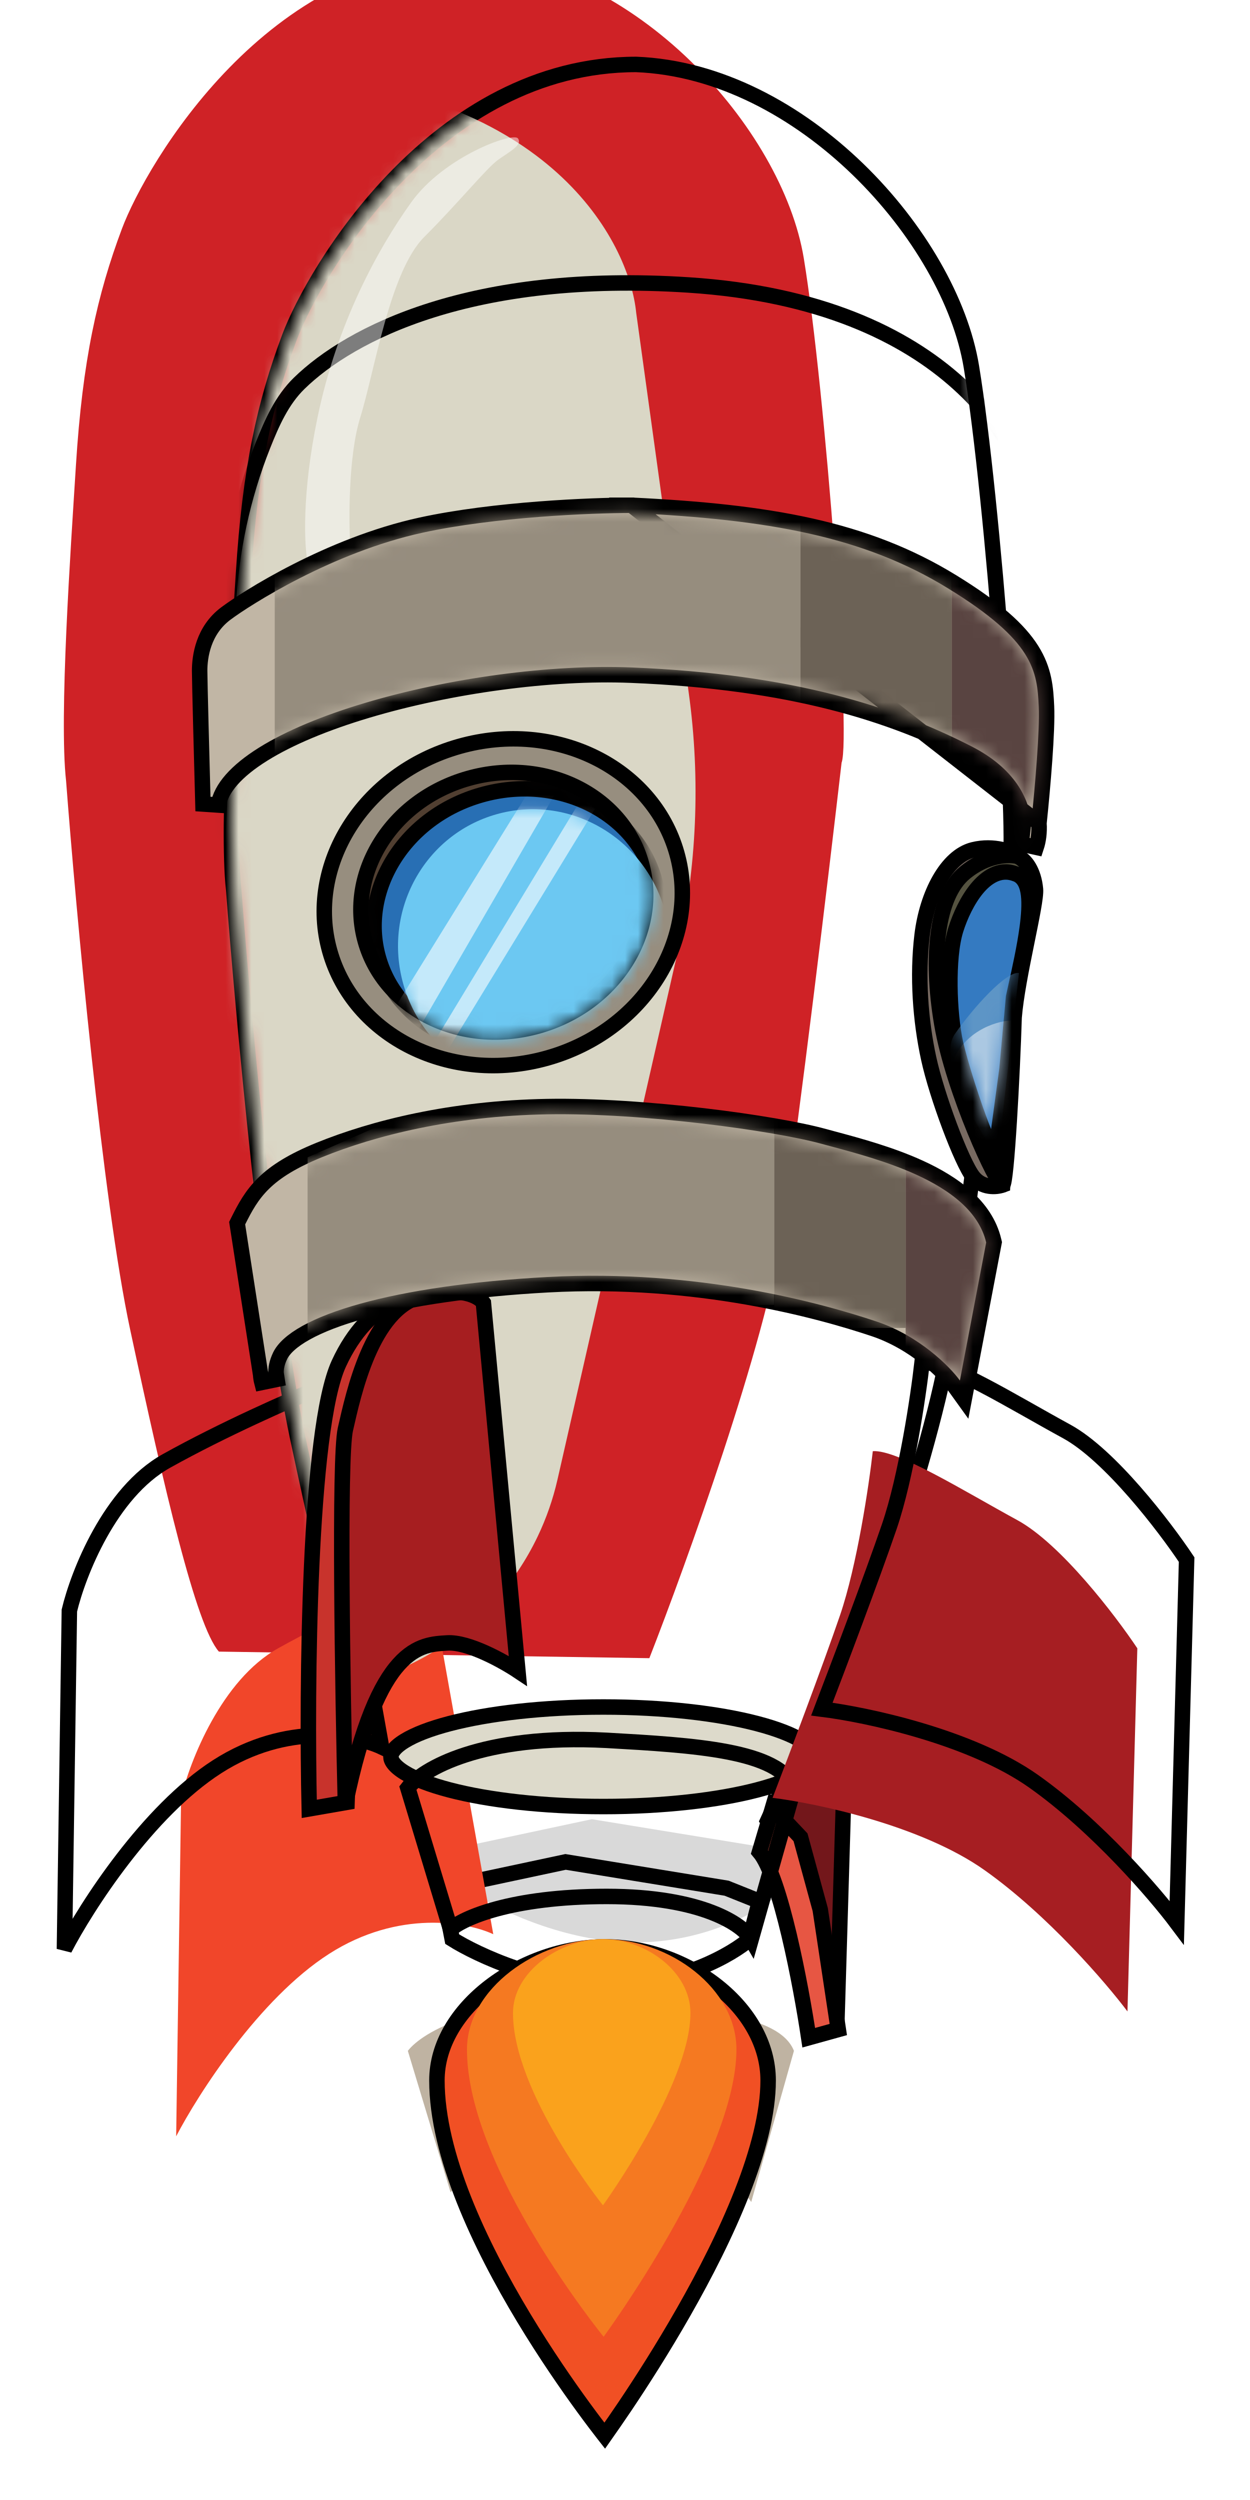 <svg width="97" height="194" viewBox="0 0 97 194" fill="none" xmlns="http://www.w3.org/2000/svg">
<g filter="url(#filter0_d_3058_16098)">
<g filter="url(#filter1_i_3058_16098)">
<path d="M51.585 150.047C56.889 149.945 60.85 147.624 62.168 146.477L62.933 143.544L60.383 142.524L47.888 140.484L38.325 142.524L39.09 146.477C41.045 147.709 46.281 150.149 51.585 150.047Z" fill="#D9D9D9"/>
</g>
<path d="M51.585 150.047C56.889 149.945 60.85 147.624 62.168 146.477L62.933 143.544L60.383 142.524L47.888 140.484L38.325 142.524L39.09 146.477C41.045 147.709 46.281 150.149 51.585 150.047Z" stroke="black" stroke-width="1.2"/>
<g filter="url(#filter2_i_3058_16098)">
<path d="M79.38 24.46C77.722 14.387 66.247 1.51 53.37 1C37.815 1 28.38 17.065 26.467 22.165C24.555 27.265 23.407 32.365 22.897 40.525C22.489 47.053 21.58 60.032 22.132 65.005C22.897 75.035 24.963 97.594 27.105 107.59C29.782 120.085 32.205 130.54 33.99 132.58L67.395 133.09C70.285 125.695 76.396 108.712 77.722 99.94C79.048 91.168 81.335 72.06 82.312 63.602C83.077 61.562 81.037 34.532 79.38 24.46Z" fill="#CF2226"/>
</g>
<path d="M79.38 24.46C77.722 14.387 66.247 1.51 53.37 1C37.815 1 28.38 17.065 26.467 22.165C24.555 27.265 23.407 32.365 22.897 40.525C22.489 47.053 21.58 60.032 22.132 65.005C22.897 75.035 24.963 97.594 27.105 107.59C29.782 120.085 32.205 130.54 33.99 132.58L67.395 133.09C70.285 125.695 76.396 108.712 77.722 99.94C79.048 91.168 81.335 72.06 82.312 63.602C83.077 61.562 81.037 34.532 79.38 24.46Z" stroke="black" stroke-width="1.2"/>
<path d="M30.293 85.151L27.87 51.746L31.185 49.578L33.608 84.513L30.293 85.151Z" fill="#D9D9D9" stroke="black" stroke-width="1.2"/>
<path d="M67.522 146.224C67.114 143.47 64.717 139.126 63.57 137.299L69.817 123.656L68.925 153.491C68.627 152.216 67.93 148.978 67.522 146.224Z" fill="#73171B" stroke="black" stroke-width="1.2"/>
<path d="M66.758 154.127L69.053 153.49L67.65 144.182L66.12 138.572L63.953 136.277L62.933 139.72C64.565 141.658 66.163 150.132 66.758 154.127Z" fill="#E75643" stroke="black" stroke-width="1.2"/>
<g filter="url(#filter3_ii_3058_16098)">
<path d="M20.858 133.09C26.264 129.622 31.61 130.625 33.608 131.56L28.635 103.766C26.552 104.616 21.291 106.928 16.905 109.376C12.519 111.824 10.062 118.131 9.383 120.978L9 147.243C10.7 143.971 15.451 136.558 20.858 133.09Z" fill="#F1462A"/>
</g>
<path d="M20.858 133.09C26.264 129.622 31.61 130.625 33.608 131.56L28.635 103.766C26.552 104.616 21.291 106.928 16.905 109.376C12.519 111.824 10.062 118.131 9.383 120.978L9 147.243C10.7 143.971 15.451 136.558 20.858 133.09Z" stroke="black" stroke-width="1.2"/>
<mask id="mask0_3058_16098" style="mask-type:alpha" maskUnits="userSpaceOnUse" x="21" y="1" width="62" height="133">
<path d="M79.38 24.46C77.722 14.387 66.247 1.51 53.37 1C37.815 1 28.38 17.065 26.467 22.165C24.555 27.265 23.407 32.365 22.897 40.525C22.489 47.053 21.58 60.032 22.132 65.005C22.897 75.035 24.963 97.594 27.105 107.59C29.782 120.085 32.205 130.54 33.99 132.58L67.395 133.09C70.285 125.695 76.396 108.712 77.722 99.94C79.048 91.168 81.335 72.06 82.312 63.602C83.077 61.562 81.037 34.532 79.38 24.46Z" fill="#CF2226"/>
</mask>
<g mask="url(#mask0_3058_16098)">
<g filter="url(#filter4_ii_3058_16098)">
<path d="M57.45 18.115C40.595 17.014 31.189 21.873 27.218 25.744C25.869 27.058 25.099 28.811 24.404 30.56C22.816 34.56 21.906 38.797 21.713 43.096L20.472 70.656C20.304 74.379 20.506 78.11 21.075 81.793L27.742 124.959C30.596 135.923 40.494 143.574 51.823 143.574H57.76C65.906 143.574 73.327 138.894 76.837 131.543C77.51 130.133 78.025 128.653 78.372 127.13L87.676 86.293C89.188 79.655 89.485 72.799 88.552 66.056L84.48 36.602C83.927 30.992 77.748 19.441 57.45 18.115Z" fill="#DAD7C6"/>
</g>
<path d="M57.45 18.115C40.595 17.014 31.189 21.873 27.218 25.744C25.869 27.058 25.099 28.811 24.404 30.56C22.816 34.56 21.906 38.797 21.713 43.096L20.472 70.656C20.304 74.379 20.506 78.11 21.075 81.793L27.742 124.959C30.596 135.923 40.494 143.574 51.823 143.574H57.76C65.906 143.574 73.327 138.894 76.837 131.543C77.51 130.133 78.025 128.653 78.372 127.13L87.676 86.293C89.188 79.655 89.485 72.799 88.552 66.056L84.48 36.602C83.927 30.992 77.748 19.441 57.45 18.115Z" stroke="black" stroke-width="1.2"/>
</g>
<path d="M56.52 62.206C58.393 68.829 53.967 75.984 46.474 78.102C38.98 80.22 31.464 76.44 29.592 69.817C27.72 63.194 32.145 56.039 39.639 53.921C47.132 51.803 54.648 55.583 56.52 62.206Z" fill="#978E7F" stroke="black" stroke-width="1.2"/>
<path d="M53.767 62.984C55.251 68.235 51.744 73.929 45.771 75.618C39.799 77.306 33.83 74.29 32.346 69.039C30.861 63.788 34.368 58.093 40.341 56.405C46.313 54.717 52.282 57.733 53.767 62.984Z" fill="#513F31" stroke="black" stroke-width="1.2"/>
<mask id="mask1_3058_16098" style="mask-type:alpha" maskUnits="userSpaceOnUse" x="31" y="55" width="24" height="22">
<path d="M53.767 62.986C55.251 68.237 51.744 73.931 45.772 75.62C39.799 77.308 33.83 74.292 32.346 69.041C30.862 63.79 34.369 58.096 40.341 56.407C46.314 54.719 52.282 57.735 53.767 62.986Z" fill="#513F31" stroke="black" stroke-width="1.2"/>
</mask>
<g mask="url(#mask1_3058_16098)">
<path d="M54.787 64.26C56.271 69.511 52.764 75.206 46.792 76.894C40.819 78.582 34.85 75.566 33.366 70.315C31.882 65.064 35.389 59.37 41.361 57.682C47.334 55.993 53.303 59.01 54.787 64.26Z" fill="#286FB4" stroke="black" stroke-width="1.2"/>
<ellipse cx="45.444" cy="69.511" rx="10.542" ry="10.728" transform="rotate(-15.784 45.444 69.511)" fill="#6CC8F2"/>
<mask id="mask2_3058_16098" style="mask-type:alpha" maskUnits="userSpaceOnUse" x="34" y="58" width="23" height="23">
<ellipse cx="45.444" cy="69.514" rx="10.542" ry="10.728" transform="rotate(-15.784 45.444 69.514)" fill="#6CC8F2"/>
</mask>
<g mask="url(#mask2_3058_16098)">
<path d="M44.828 57.741L34.883 73.806L35.903 76.866L46.996 57.741H44.828Z" fill="white" fill-opacity="0.6"/>
<path d="M49.036 58.124L37.688 76.866L38.581 77.759L50.183 58.761L49.036 58.124Z" fill="white" fill-opacity="0.6"/>
</g>
</g>
<path d="M67.305 132.326C67.305 132.612 67.073 133.043 66.247 133.552C65.455 134.042 64.269 134.504 62.749 134.901C59.72 135.692 55.502 136.188 50.82 136.188C46.138 136.188 41.92 135.692 38.891 134.901C37.372 134.504 36.185 134.042 35.393 133.552C34.568 133.043 34.335 132.612 34.335 132.326C34.335 132.04 34.568 131.609 35.393 131.099C36.185 130.61 37.372 130.148 38.891 129.751C41.92 128.96 46.138 128.463 50.82 128.463C55.502 128.463 59.72 128.96 62.749 129.751C64.269 130.148 65.455 130.61 66.247 131.099C67.073 131.609 67.305 132.04 67.305 132.326Z" fill="#DDDACB" stroke="black" stroke-width="1.2"/>
<g filter="url(#filter5_iii_3058_16098)">
<path d="M65.61 134.748C64.463 131.815 57.833 131.433 51.075 131.05C41.385 130.54 36.752 133.303 35.648 134.748L38.962 145.713C39.898 144.863 43.629 143.163 51.075 143.163C58.521 143.163 61.657 145.373 62.295 146.478L65.61 134.748Z" fill="#BFB3A2"/>
</g>
<path d="M65.61 134.748C64.463 131.815 57.833 131.433 51.075 131.05C41.385 130.54 36.752 133.303 35.648 134.748L38.962 145.713C39.898 144.863 43.629 143.163 51.075 143.163C58.521 143.163 61.657 145.373 62.295 146.478L65.61 134.748Z" stroke="black" stroke-width="1.2"/>
<path d="M79.507 61.944C81.139 61.536 82.567 62.114 83.078 62.454L81.802 87.954C81.335 88.124 80.221 88.235 79.507 87.317C78.615 86.169 76.703 81.069 76.065 78.137C75.427 75.204 75.172 71.762 75.555 68.574C75.938 65.387 77.468 62.454 79.507 61.944Z" fill="#786A61" stroke="black" stroke-width="1.2"/>
<path d="M84.352 65.004C84.225 63.602 83.587 62.709 82.95 62.454C82.312 62.284 80.604 62.301 78.87 63.729C76.702 65.514 76.192 70.232 77.085 75.459C77.977 80.687 81.42 88.082 81.802 87.954C82.108 87.852 82.567 79.2 82.695 74.95C82.95 71.762 84.454 66.126 84.352 65.004Z" fill="#555340" stroke="black" stroke-width="1.2"/>
<path d="M80.354 83.844L81.202 85.94L81.504 83.699L82.142 78.982L82.144 78.969L82.145 78.956L82.652 73.382C82.704 73.142 82.762 72.882 82.823 72.606C83.13 71.229 83.519 69.479 83.72 67.951C83.841 67.03 83.901 66.141 83.819 65.44C83.778 65.09 83.696 64.743 83.538 64.452C83.377 64.158 83.123 63.9 82.751 63.794C81.55 63.352 80.51 64.107 79.809 64.957C79.076 65.847 78.504 67.072 78.17 68.14C77.822 69.252 77.696 70.89 77.712 72.5C77.728 74.122 77.89 75.791 78.157 76.991C78.477 78.433 79.52 81.782 80.354 83.844Z" fill="#347AC1" stroke="black" stroke-width="1.2"/>
<mask id="mask3_3058_16098" style="mask-type:alpha" maskUnits="userSpaceOnUse" x="78" y="64" width="6" height="20">
<path d="M82.057 73.292C82.695 70.36 84.097 64.75 82.567 64.367C80.91 63.73 79.38 66.28 78.742 68.32C78.105 70.36 78.232 74.567 78.742 76.862C79.054 78.267 80.086 81.585 80.91 83.62L81.547 78.902L82.057 73.292Z" fill="#356CA4"/>
</mask>
<g mask="url(#mask3_3058_16098)">
<path d="M78.105 76.225C79.532 74.186 82.1 71.337 83.077 71.507L81.419 85.787C79.635 83.195 76.677 78.266 78.105 76.225Z" fill="#5D95C6"/>
<path d="M78.232 77.755C79.427 75.657 81.93 75.078 82.822 75.206L82.041 88.541C80.303 86.029 77.037 79.853 78.232 77.755Z" fill="white" fill-opacity="0.49"/>
</g>
<path d="M35.903 11.711C38.453 8.141 43.807 6.229 44.19 6.739C44.572 7.248 43.552 7.759 42.66 8.396C41.767 9.034 39.6 11.711 36.922 14.389C34.245 17.067 33.097 24.716 31.95 28.414C31.032 31.372 31.057 36.361 31.185 38.486L27.87 39.634C27.615 38.359 27.411 34.33 28.635 28.414C30.165 21.019 33.352 15.281 35.903 11.711Z" fill="white" fill-opacity="0.49"/>
<path d="M30.293 101.816C32.639 96.716 36.455 96.036 38.07 96.333L31.823 108.701L30.93 135.858L27.998 136.368C27.785 126.976 27.947 106.916 30.293 101.816Z" fill="#C8332C" stroke="black" stroke-width="1.2"/>
<path d="M44.19 125.659L41.512 97.099C41.172 96.589 39.727 95.773 36.667 96.589C32.842 97.609 31.44 104.112 30.802 106.917C30.292 109.161 30.59 127.232 30.802 135.987C33.352 123.619 36.667 123.619 38.707 123.492C40.339 123.39 43.042 124.894 44.19 125.659Z" fill="#A61E20" stroke="black" stroke-width="1.2"/>
<g filter="url(#filter6_i_3058_16098)">
<path d="M84.225 134.238C79.329 130.77 71.22 129.053 67.777 128.628C68.967 125.525 71.679 118.352 73.005 114.476C74.331 110.6 75.257 104.36 75.555 101.725C77.467 101.598 82.567 104.785 86.775 107.08C90.141 108.916 94.382 114.475 96.082 117.025L95.317 145.203C93.66 142.993 89.121 137.706 84.225 134.238Z" fill="#A61E22"/>
</g>
<path d="M84.225 134.238C79.329 130.77 71.22 129.053 67.777 128.628C68.967 125.525 71.679 118.352 73.005 114.476C74.331 110.6 75.257 104.36 75.555 101.725C77.467 101.598 82.567 104.785 86.775 107.08C90.141 108.916 94.382 114.475 96.082 117.025L95.317 145.203C93.66 142.993 89.121 137.706 84.225 134.238Z" stroke="black" stroke-width="1.2"/>
<path d="M22.488 90.746L22.403 90.917L22.432 91.106L24.226 102.679L24.227 102.68C24.24 102.888 24.273 103.087 24.322 103.277L25.496 103.035L25.421 102.555C25.405 102.185 25.484 101.741 25.734 101.218C26.005 100.65 26.651 100.033 27.753 99.42C28.843 98.813 30.312 98.247 32.126 97.744C35.752 96.74 40.679 96.011 46.517 95.694C58.144 95.062 67.626 97.716 71.795 99.106C75.016 100.18 77.292 102.493 78.001 103.477L78.816 104.61L79.077 103.239L81.117 92.529L81.141 92.403L81.111 92.279C80.469 89.566 77.968 87.804 75.358 86.612C73.087 85.575 70.576 84.9 68.759 84.411C68.466 84.332 68.19 84.258 67.937 84.189C64.177 83.151 53.919 81.744 46.475 81.872C39.004 82.001 32.938 83.546 28.792 85.231C26.709 86.077 25.389 86.911 24.453 87.829C23.516 88.749 23.002 89.72 22.488 90.746Z" fill="#C1B6A5" stroke="black" stroke-width="1.2"/>
<mask id="mask4_3058_16098" style="mask-type:alpha" maskUnits="userSpaceOnUse" x="23" y="82" width="58" height="22">
<path d="M23.025 91.016C24.045 88.975 24.937 87.445 29.017 85.788C33.097 84.13 39.09 82.6 46.485 82.473C53.88 82.346 64.08 83.748 67.777 84.768C71.475 85.788 79.38 87.573 80.527 92.418L78.487 103.128C77.722 102.065 75.351 99.66 71.985 98.538C67.777 97.135 58.215 94.458 46.485 95.095C34.755 95.733 26.595 98.028 25.192 100.96C24.898 101.576 24.796 102.128 24.824 102.617L24.903 103.128C24.861 102.966 24.834 102.796 24.824 102.617L23.025 91.016Z" fill="#958B7D"/>
</mask>
<g mask="url(#mask4_3058_16098)">
<path d="M27.87 85.807L44.73 78.394L64.08 80.752V97.264H44.73L27.87 100.961V85.807Z" fill="#968D7E"/>
<rect x="64.08" y="82.473" width="10.2" height="16.575" fill="#6C6256"/>
<rect x="74.28" y="82.473" width="10.455" height="25.245" fill="#594441"/>
</g>
<path d="M63.608 157.443C63.608 159.978 62.81 163.004 61.577 166.151C60.348 169.288 58.706 172.5 57.056 175.394C55.408 178.286 53.759 180.851 52.522 182.694C51.903 183.614 51.388 184.354 51.028 184.863C50.992 184.914 50.957 184.962 50.925 185.008C50.896 184.971 50.866 184.933 50.835 184.893C50.465 184.418 49.936 183.724 49.301 182.854C48.029 181.113 46.334 178.669 44.64 175.859C41.232 170.206 37.905 163.191 37.905 157.443C37.905 154.658 39.523 152.075 42.01 150.165C44.494 148.257 47.777 147.078 50.948 147.078C54.116 147.078 57.3 148.255 59.686 150.158C62.072 152.062 63.608 154.645 63.608 157.443Z" fill="#F15024" stroke="black" stroke-width="1.2"/>
<path d="M61.147 155.037C61.147 163.298 50.841 177.333 50.841 177.333C50.841 177.333 40.237 164.294 40.237 155.037C40.237 150.31 45.696 146.478 50.841 146.478C55.986 146.478 61.147 150.31 61.147 155.037Z" fill="#F57921"/>
<path d="M57.578 152.208C57.578 157.738 50.791 167.133 50.791 167.133C50.791 167.133 43.808 158.404 43.808 152.208C43.808 149.043 47.403 146.478 50.791 146.478C54.178 146.478 57.578 149.043 57.578 152.208Z" fill="#FAA21C"/>
<path d="M53.002 35.208L53.016 35.208C63.623 35.719 71.146 36.999 77.909 41.162C81.252 43.218 83.065 44.87 84.047 46.42C85.045 47.995 85.142 49.408 85.207 50.825C85.293 52.708 84.923 56.969 84.626 59.877L53.002 35.208ZM53.002 35.208H52.987C49.912 35.208 42.34 35.514 36.667 36.751C29.54 38.306 23.087 42.438 21.517 43.615C19.76 44.933 19.492 46.961 19.492 48.048C19.492 48.874 19.663 55.297 19.748 58.392L20.94 58.472C21.151 57.179 22.331 55.828 24.421 54.523C26.48 53.237 29.289 52.081 32.488 51.125C38.886 49.213 46.725 48.14 52.963 48.392C65.506 48.899 73.197 51.429 79.107 54.447C82.36 56.108 83.296 58.307 83.422 59.859C83.358 60.479 83.298 61.036 83.246 61.495L84.412 61.752C84.576 61.259 84.671 60.61 84.626 59.878L53.002 35.208Z" fill="#C1B6A5" stroke="black" stroke-width="1.2"/>
<mask id="mask5_3058_16098" style="mask-type:alpha" maskUnits="userSpaceOnUse" x="20" y="35" width="65" height="27">
<path d="M52.987 35.808C63.57 36.318 70.965 37.593 77.595 41.673C84.225 45.753 84.48 48.048 84.608 50.853C84.691 52.693 84.323 56.944 84.024 59.867C84.072 60.549 83.984 61.138 83.843 61.563C83.896 61.088 83.959 60.51 84.024 59.867C83.899 58.09 82.845 55.682 79.38 53.913C73.388 50.853 65.61 48.303 52.987 47.793C40.365 47.283 21.367 52.128 20.348 58.375C20.262 55.273 20.093 48.864 20.093 48.048C20.093 47.028 20.348 45.243 21.878 44.095C23.407 42.948 29.782 38.868 36.795 37.338C42.405 36.114 49.928 35.808 52.987 35.808Z" fill="#978D81"/>
</mask>
<g mask="url(#mask5_3058_16098)">
<path d="M25.32 39.632L44.317 31.217L66.12 33.894V52.637L44.317 49.959L25.32 55.187V39.632Z" fill="#968D7E"/>
<rect x="66.12" y="35.808" width="11.73" height="18.87" fill="#6C6256"/>
<rect x="77.85" y="35.808" width="11.73" height="28.56" fill="#594441"/>
</g>
</g>
<defs>
<filter id="filter0_d_3058_16098" x="0.4" y="0.4" width="96.287" height="193.603" filterUnits="userSpaceOnUse" color-interpolation-filters="sRGB">
<feFlood flood-opacity="0" result="BackgroundImageFix"/>
<feColorMatrix in="SourceAlpha" type="matrix" values="0 0 0 0 0 0 0 0 0 0 0 0 0 0 0 0 0 0 127 0" result="hardAlpha"/>
<feOffset dx="-4" dy="4"/>
<feGaussianBlur stdDeviation="2"/>
<feComposite in2="hardAlpha" operator="out"/>
<feColorMatrix type="matrix" values="0 0 0 0 0 0 0 0 0 0 0 0 0 0 0 0 0 0 0.1 0"/>
<feBlend mode="normal" in2="BackgroundImageFix" result="effect1_dropShadow_3058_16098"/>
<feBlend mode="normal" in="SourceGraphic" in2="effect1_dropShadow_3058_16098" result="shape"/>
</filter>
<filter id="filter1_i_3058_16098" x="37.624" y="139.874" width="26.023" height="10.776" filterUnits="userSpaceOnUse" color-interpolation-filters="sRGB">
<feFlood flood-opacity="0" result="BackgroundImageFix"/>
<feBlend mode="normal" in="SourceGraphic" in2="BackgroundImageFix" result="shape"/>
<feColorMatrix in="SourceAlpha" type="matrix" values="0 0 0 0 0 0 0 0 0 0 0 0 0 0 0 0 0 0 127 0" result="hardAlpha"/>
<feOffset dx="2.04" dy="-3.315"/>
<feComposite in2="hardAlpha" operator="arithmetic" k2="-1" k3="1"/>
<feColorMatrix type="matrix" values="0 0 0 0 0 0 0 0 0 0 0 0 0 0 0 0 0 0 0.25 0"/>
<feBlend mode="normal" in2="shape" result="effect1_innerShadow_3058_16098"/>
</filter>
<filter id="filter2_i_3058_16098" x="21.359" y="0.4" width="61.719" height="133.296" filterUnits="userSpaceOnUse" color-interpolation-filters="sRGB">
<feFlood flood-opacity="0" result="BackgroundImageFix"/>
<feBlend mode="normal" in="SourceGraphic" in2="BackgroundImageFix" result="shape"/>
<feColorMatrix in="SourceAlpha" type="matrix" values="0 0 0 0 0 0 0 0 0 0 0 0 0 0 0 0 0 0 127 0" result="hardAlpha"/>
<feOffset dx="-13.005" dy="-8.415"/>
<feComposite in2="hardAlpha" operator="arithmetic" k2="-1" k3="1"/>
<feColorMatrix type="matrix" values="0 0 0 0 0 0 0 0 0 0 0 0 0 0 0 0 0 0 0.25 0"/>
<feBlend mode="normal" in2="shape" result="effect1_innerShadow_3058_16098"/>
</filter>
<filter id="filter3_ii_3058_16098" x="8.4" y="102.93" width="26.002" height="44.59" filterUnits="userSpaceOnUse" color-interpolation-filters="sRGB">
<feFlood flood-opacity="0" result="BackgroundImageFix"/>
<feBlend mode="normal" in="SourceGraphic" in2="BackgroundImageFix" result="shape"/>
<feColorMatrix in="SourceAlpha" type="matrix" values="0 0 0 0 0 0 0 0 0 0 0 0 0 0 0 0 0 0 127 0" result="hardAlpha"/>
<feOffset dx="2.295" dy="4.335"/>
<feComposite in2="hardAlpha" operator="arithmetic" k2="-1" k3="1"/>
<feColorMatrix type="matrix" values="0 0 0 0 0 0 0 0 0 0 0 0 0 0 0 0 0 0 0.1 0"/>
<feBlend mode="normal" in2="shape" result="effect1_innerShadow_3058_16098"/>
<feColorMatrix in="SourceAlpha" type="matrix" values="0 0 0 0 0 0 0 0 0 0 0 0 0 0 0 0 0 0 127 0" result="hardAlpha"/>
<feOffset dx="6.375" dy="10.2"/>
<feComposite in2="hardAlpha" operator="arithmetic" k2="-1" k3="1"/>
<feColorMatrix type="matrix" values="0 0 0 0 0 0 0 0 0 0 0 0 0 0 0 0 0 0 0.15 0"/>
<feBlend mode="normal" in2="effect1_innerShadow_3058_16098" result="effect2_innerShadow_3058_16098"/>
</filter>
<filter id="filter4_ii_3058_16098" x="19.815" y="17.356" width="69.869" height="126.818" filterUnits="userSpaceOnUse" color-interpolation-filters="sRGB">
<feFlood flood-opacity="0" result="BackgroundImageFix"/>
<feBlend mode="normal" in="SourceGraphic" in2="BackgroundImageFix" result="shape"/>
<feColorMatrix in="SourceAlpha" type="matrix" values="0 0 0 0 0 0 0 0 0 0 0 0 0 0 0 0 0 0 127 0" result="hardAlpha"/>
<feOffset dx="-10.2" dy="-7.14"/>
<feComposite in2="hardAlpha" operator="arithmetic" k2="-1" k3="1"/>
<feColorMatrix type="matrix" values="0 0 0 0 0.349 0 0 0 0 0.267 0 0 0 0 0.255 0 0 0 0.47 0"/>
<feBlend mode="normal" in2="shape" result="effect1_innerShadow_3058_16098"/>
<feColorMatrix in="SourceAlpha" type="matrix" values="0 0 0 0 0 0 0 0 0 0 0 0 0 0 0 0 0 0 127 0" result="hardAlpha"/>
<feOffset dx="-20.91" dy="-9.18"/>
<feComposite in2="hardAlpha" operator="arithmetic" k2="-1" k3="1"/>
<feColorMatrix type="matrix" values="0 0 0 0 0.349 0 0 0 0 0.267 0 0 0 0 0.255 0 0 0 0.29 0"/>
<feBlend mode="normal" in2="effect1_innerShadow_3058_16098" result="effect2_innerShadow_3058_16098"/>
</filter>
<filter id="filter5_iii_3058_16098" x="34.984" y="130.389" width="31.258" height="17.62" filterUnits="userSpaceOnUse" color-interpolation-filters="sRGB">
<feFlood flood-opacity="0" result="BackgroundImageFix"/>
<feBlend mode="normal" in="SourceGraphic" in2="BackgroundImageFix" result="shape"/>
<feColorMatrix in="SourceAlpha" type="matrix" values="0 0 0 0 0 0 0 0 0 0 0 0 0 0 0 0 0 0 127 0" result="hardAlpha"/>
<feOffset dy="3.06"/>
<feComposite in2="hardAlpha" operator="arithmetic" k2="-1" k3="1"/>
<feColorMatrix type="matrix" values="0 0 0 0 0 0 0 0 0 0 0 0 0 0 0 0 0 0 0.15 0"/>
<feBlend mode="normal" in2="shape" result="effect1_innerShadow_3058_16098"/>
<feColorMatrix in="SourceAlpha" type="matrix" values="0 0 0 0 0 0 0 0 0 0 0 0 0 0 0 0 0 0 127 0" result="hardAlpha"/>
<feOffset dy="7.14"/>
<feComposite in2="hardAlpha" operator="arithmetic" k2="-1" k3="1"/>
<feColorMatrix type="matrix" values="0 0 0 0 0 0 0 0 0 0 0 0 0 0 0 0 0 0 0.15 0"/>
<feBlend mode="normal" in2="effect1_innerShadow_3058_16098" result="effect2_innerShadow_3058_16098"/>
<feColorMatrix in="SourceAlpha" type="matrix" values="0 0 0 0 0 0 0 0 0 0 0 0 0 0 0 0 0 0 127 0" result="hardAlpha"/>
<feOffset dy="10.2"/>
<feComposite in2="hardAlpha" operator="arithmetic" k2="-1" k3="1"/>
<feColorMatrix type="matrix" values="0 0 0 0 0 0 0 0 0 0 0 0 0 0 0 0 0 0 0.15 0"/>
<feBlend mode="normal" in2="effect2_innerShadow_3058_16098" result="effect3_innerShadow_3058_16098"/>
</filter>
<filter id="filter6_i_3058_16098" x="66.942" y="101.122" width="29.745" height="45.818" filterUnits="userSpaceOnUse" color-interpolation-filters="sRGB">
<feFlood flood-opacity="0" result="BackgroundImageFix"/>
<feBlend mode="normal" in="SourceGraphic" in2="BackgroundImageFix" result="shape"/>
<feColorMatrix in="SourceAlpha" type="matrix" values="0 0 0 0 0 0 0 0 0 0 0 0 0 0 0 0 0 0 127 0" result="hardAlpha"/>
<feOffset dx="-3.825" dy="6.885"/>
<feComposite in2="hardAlpha" operator="arithmetic" k2="-1" k3="1"/>
<feColorMatrix type="matrix" values="0 0 0 0 0 0 0 0 0 0 0 0 0 0 0 0 0 0 0.09 0"/>
<feBlend mode="normal" in2="shape" result="effect1_innerShadow_3058_16098"/>
</filter>
</defs>
</svg>

